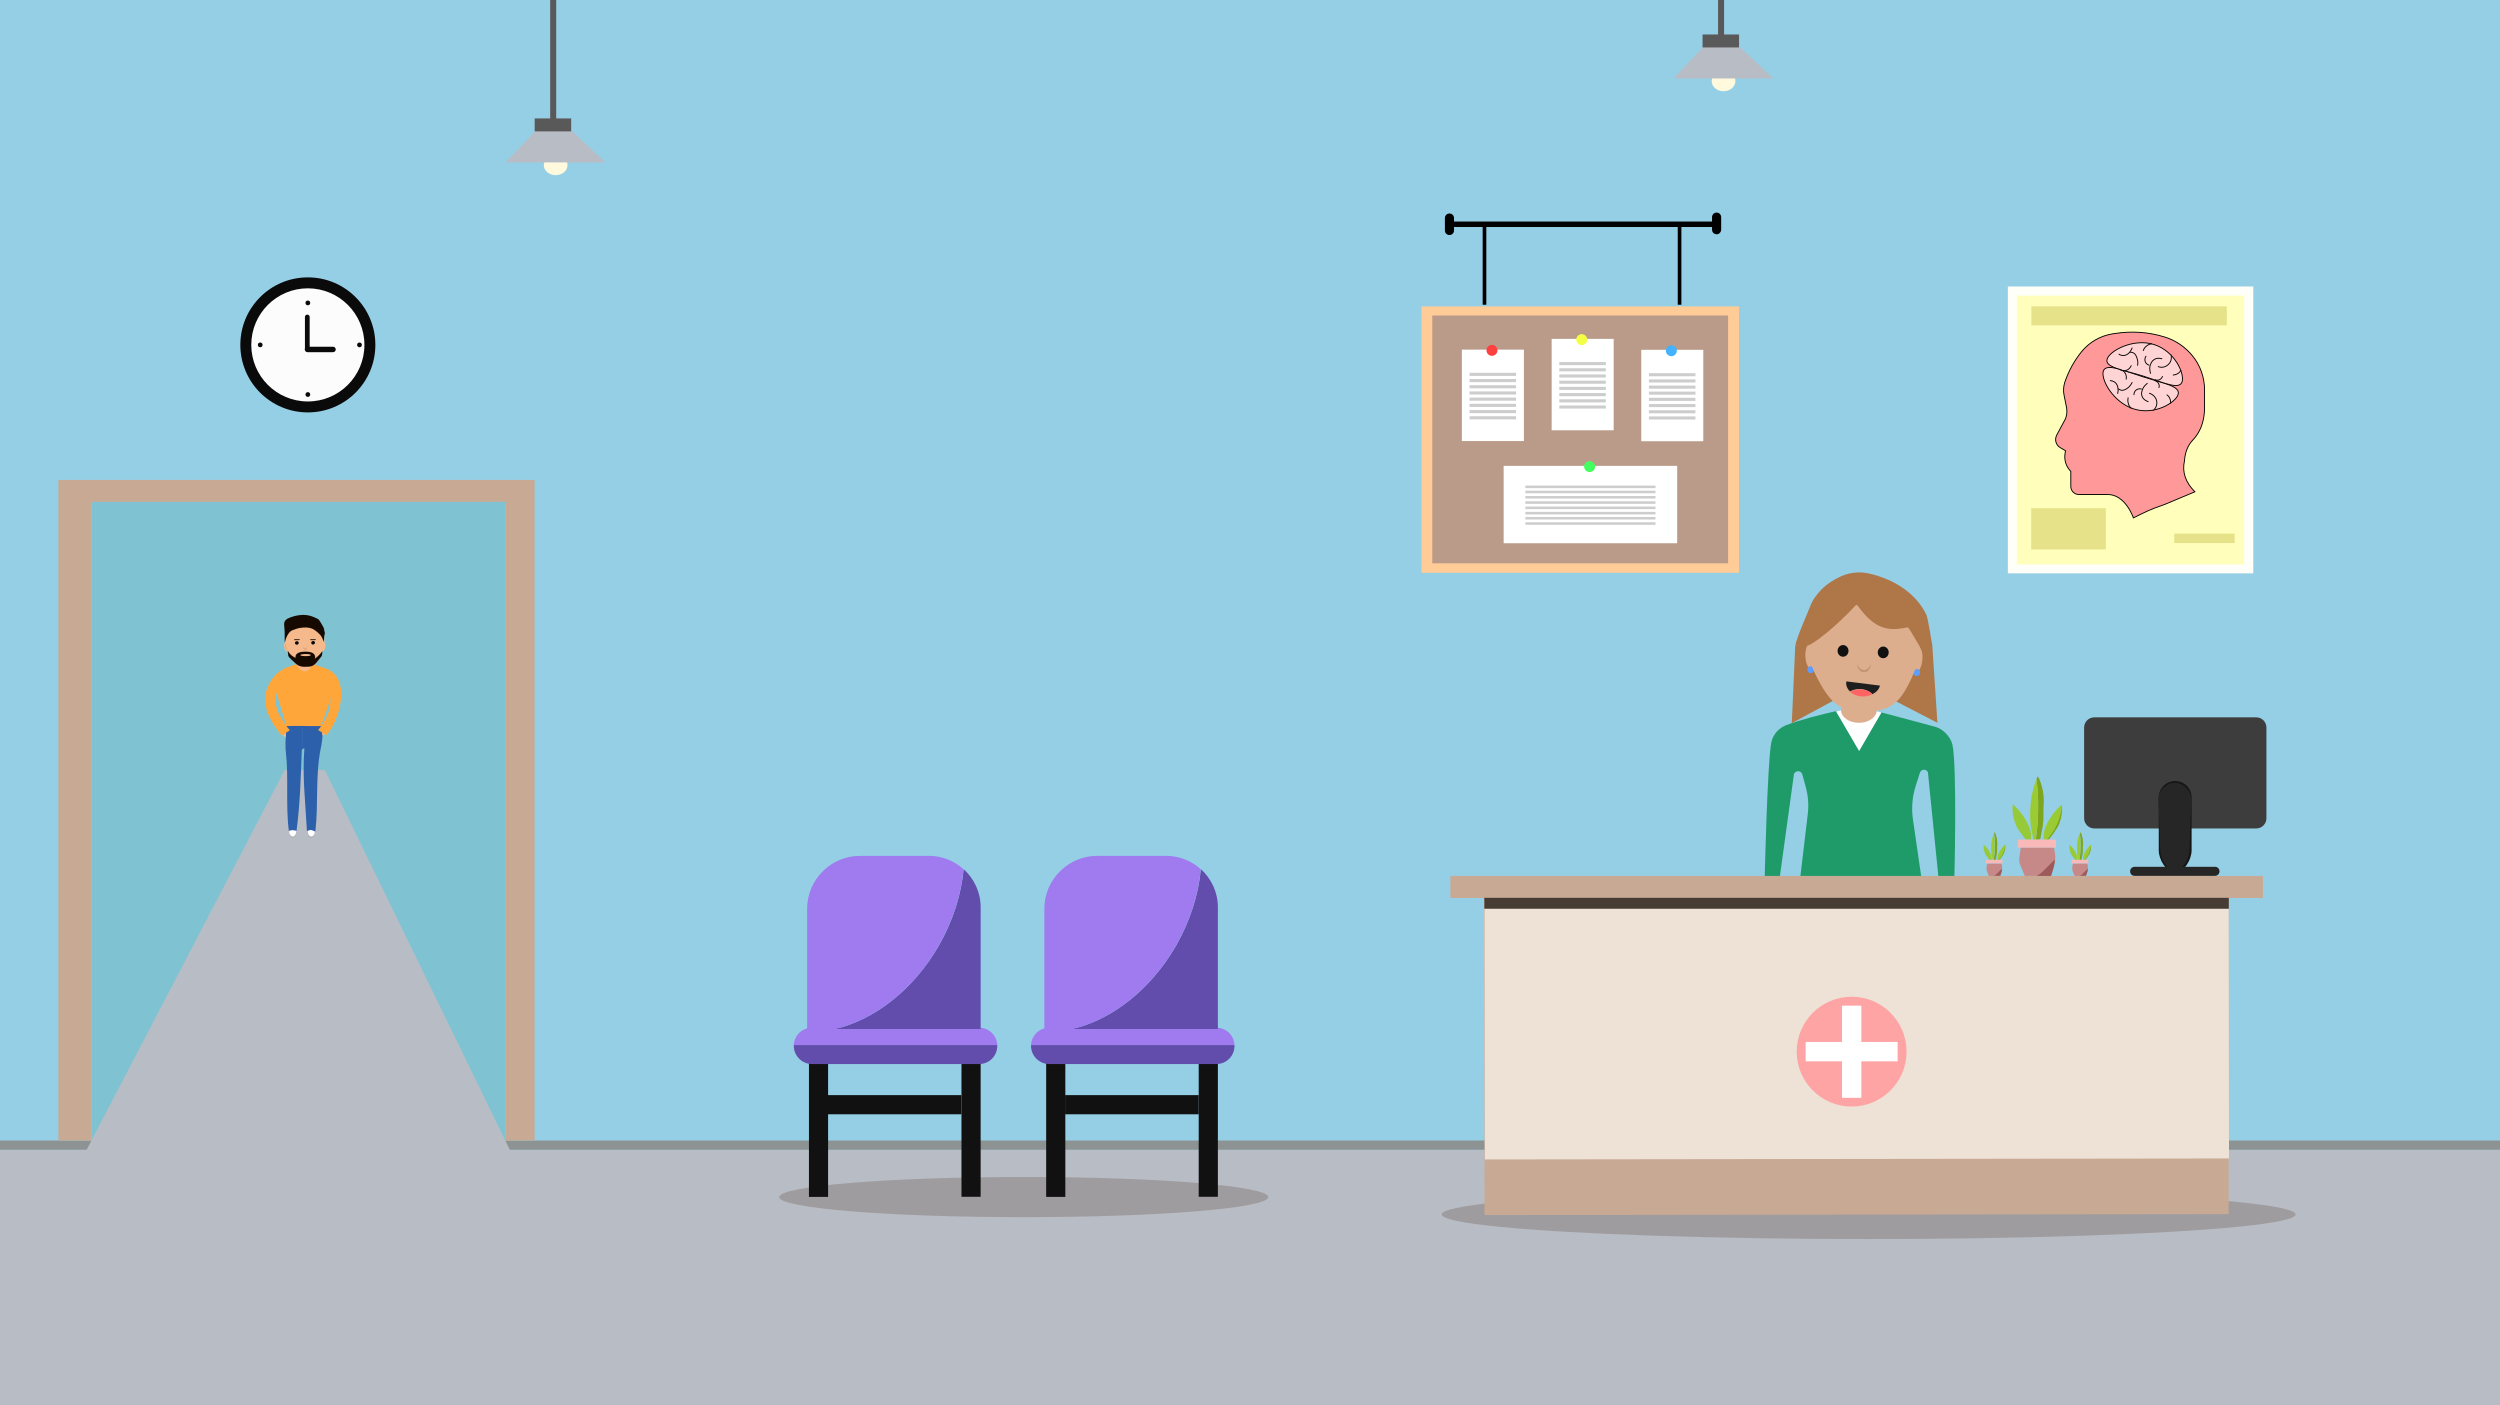<?xml version="1.0" encoding="utf-8"?>
<!-- Generator: Adobe Illustrator 24.0.2, SVG Export Plug-In . SVG Version: 6.00 Build 0)  -->
<svg version="1.1" id="Layer_1" xmlns="http://www.w3.org/2000/svg" xmlns:xlink="http://www.w3.org/1999/xlink" x="0px" y="0px"
	 viewBox="0 0 1370 770" enable-background="new 0 0 1370 770" xml:space="preserve">
<rect x="0" y="0" width="1370" height="770" fill="#808080" stroke="none"/>
<g id="floor">
	<rect x="0" y="630" fill="#B8BCC5" width="1370" height="140"/>
</g>
<g id="wall_1_">
	<rect id="wallBlue" x="0" fill="#95CFE5" width="1370" height="630"/>
	<rect x="0" y="625" fill="#8D9393" width="1370" height="5"/>
</g>
<g id="body">
	<path fill="#1F9B69" d="M1069.9,407.9c-1-4.1-5.2-8.5-9.3-9.6l-29.6-7.9l-5.3,9.1l-6.9,11.9l-6.9-11.9l-5.7-9.8
		c-8.1,1.8-19.6,4.7-27.4,7.7c-4.1,1.6-7.2,5.1-8.1,9.4C968.5,417,967,483,967,483h8l8.1-58.9c1-2.1,4-1.9,4.6,0.4l1.7,6.2
		c1.5,5.2,1.9,10.5,1.2,15.9l-4.8,40.4c0,0,0,0.1,0,0.1h68c0,0,0.1,0,0-0.1l-5.5-37.9c-0.9-6.2-0.4-12.4,1.5-18.4l2.3-7.2
		c0.7-2.1,3.5-2.3,4.4-0.3l6.3,62.9h8C1071,486,1072.6,419.3,1069.9,407.9z"/>
	<path fill="#FFFFFF" d="M1018.8,411.5l6.9-11.9l5.3-9.1l-10.4-2.8c0,0-0.1,0-0.1,0.1h-4.6c0,0,0-0.1-0.1,0c0,0-4,0.8-9.6,2.1
		l5.7,9.8L1018.8,411.5z"/>
</g>
<g id="head">
	<path fill="#3F2B2B" d="M1015.5,351.1l-6.3-0.2c-0.2,0-0.4-0.2-0.4-0.4l0-0.5c0-0.2,0.2-0.4,0.4-0.4l6.3,0.2c0.2,0,0.4,0.2,0.4,0.4
		l0,0.5C1015.9,351,1015.7,351.1,1015.5,351.1z"/>
	<path fill="#3F2B2B" d="M1036.3,352l-6.3-0.2c-0.2,0-0.4-0.2-0.4-0.4l0-0.5c0-0.2,0.2-0.4,0.4-0.4l6.3,0.2c0.2,0,0.4,0.2,0.4,0.4
		l0,0.5C1036.7,351.8,1036.5,352,1036.3,352z"/>
	<polygon fill="#AF7748" points="981.9,396.3 1004.6,384 995.4,370.1 989.6,358.5 991.9,352.8 983.8,353.9 	"/>
	<polygon fill="#AF7748" points="1061.7,396.1 1038.7,384.2 1047.6,370.1 1053.1,358.5 1051.9,353.9 1058.9,353.7 	"/>
	
		<ellipse transform="matrix(9.770803e-02 -0.995 0.995 9.770803e-02 588.417 1371.391)" fill="#DDAE8E" cx="1050.5" cy="361.2" rx="7.1" ry="3"/>
	
		<ellipse transform="matrix(2.714681e-02 -1 1 2.714681e-02 653.014 1408.829)" fill="#5C9EFF" cx="1050.3" cy="368.9" rx="1.9" ry="1.8"/>
	
		<ellipse transform="matrix(0.999 -4.355009e-02 4.355009e-02 0.999 -14.72 43.561)" fill="#DDAE8E" cx="992.4" cy="359.6" rx="3" ry="7.1"/>
	
		<ellipse transform="matrix(2.714681e-02 -1 1 2.714681e-02 598.058 1349.203)" fill="#5C9EFF" cx="992.2" cy="367.3" rx="1.9" ry="1.8"/>
	<path fill="#DDAE8E" d="M1049.8,330.8L993,331l-2.7,19.7c0.1,6.5,1.6,12.9,4.5,18.7c4,8.1,8,15,14.3,18.2c-0.1,0.5-0.2,1-0.2,1.5
		c0,3.9,4.4,7,9.8,7c5.3,0,9.6-3,9.8-6.8c9.8-0.8,14.6-8.1,19.1-17.8c3-6.4,4.5-13.5,4.4-20.7L1049.8,330.8z"/>
	
		<ellipse transform="matrix(2.714681e-02 -1 1 2.714681e-02 625.471 1356.889)" fill="#111111" cx="1009.9" cy="357.1" rx="3.2" ry="3"/>
	
		<ellipse transform="matrix(2.714681e-02 -1 1 2.714681e-02 646.098 1379.593)" fill="#111111" cx="1031.8" cy="357.9" rx="3.2" ry="3"/>
	<path fill="#C69471" d="M1021.4,367.1c-2-0.1-3.5-1.8-3.5-4l0,1.3c-0.1,2.1,1.5,3.9,3.5,4s3.6-1.6,3.7-3.8l0-1.3
		C1025,365.4,1023.3,367.1,1021.4,367.1z"/>
	<path fill="#AF7748" d="M1054,357.2c-1.6-1.5-7.8-13.6-8.6-13.4c-4.3,0.9-8.1,1.3-11.8,0.5c-5.1-1.1-10-4.6-15.7-12.5
		c-0.2-0.3-0.7-0.4-1-0.1c-9.1,10-24,22.7-27.3,22.2l-5.8,0c0.7-4.4,6.3-16.9,8-21.2c1.3-3.6,3.6-6.9,6.5-9.8
		c2.9-2.9,6.6-5.3,10.8-7.2c2.7-1.2,5.6-1.8,8.6-2c2.1-0.1,4.1,0.1,6.1,0.5c7.4,1.6,14,4.5,19.4,8.3c5.5,3.9,9.7,8.7,12.4,14.3l0,0
		c1,2,2.7,14.1,3.3,16.7c0,0.1,0,0.3-0.1,0.4L1054,357.2z"/>
	<g id="mouth">
		<path fill="#1E1E1E" d="M1030.2,375.7c-0.4,2-2,3.7-4.1,4.7c-1.6-1.7-4.2-2.8-7.1-2.8c-2,0-3.8,0.5-5.2,1.3
			c-1.6-1.5-2.4-3.5-2-5.5L1030.2,375.7z"/>
		<path fill="#FF6464" d="M1026.1,380.5c-1.9,0.9-4.2,1.4-6.5,1.1c-2.4-0.3-4.4-1.2-5.8-2.5c1.5-0.8,3.3-1.3,5.2-1.3
			C1022,377.7,1024.6,378.8,1026.1,380.5z"/>
	</g>
</g>
<g id="monitor">
	<path fill="#3D3D3D" d="M1236.4,454h-88.7c-3.1,0-5.6-2.5-5.6-5.6v-49.7c0-3.1,2.5-5.6,5.6-5.6h88.7c3.1,0,5.6,2.5,5.6,5.6v49.7
		C1242,451.5,1239.5,454,1236.4,454z"/>
	<rect x="1148" y="397" fill="#3D3D3D" width="88" height="53"/>
	<path fill="#161616" d="M1192,478L1192,478c-5,0-9-7-9-12v-29c0-5,4-9,9-9l0,0c5,0,9,4,9,9v29C1201,471,1197,478,1192,478z"/>
	<path fill="#262626" d="M1213.8,480h-44c-1.4,0-2.5-1.1-2.5-2.5l0,0c0-1.4,1.1-2.5,2.5-2.5h44c1.4,0,2.5,1.1,2.5,2.5l0,0
		C1216.3,478.9,1215.1,480,1213.8,480z"/>
	<path fill="#262626" d="M1191.8,477L1191.8,477c-4.4,0-8-6.7-8-11.5l-1-27.5c0-4.8,4.6-9,9-9l0,0c4.4,0,9,4.2,9,9l-1,27.5
		C1199.8,470.3,1196.2,477,1191.8,477z"/>
</g>
<g id="table">
	<ellipse opacity="0.25" fill="#513C2C" cx="1024" cy="665.5" rx="234" ry="13.5"/>
	<g>
		<g>
			
				<rect x="813.4" y="487.1" transform="matrix(1 -1.322242e-03 1.322242e-03 1 -0.761 1.346)" fill="#C8A994" width="407.8" height="178.5"/>
			
				<rect x="813.6" y="492.4" transform="matrix(1 -1.322242e-03 1.322242e-03 1 -0.745 1.346)" fill="#EEE2D6" width="407.8" height="142.7"/>
		</g>
		<rect x="794.8" y="480" fill="#C8A994" width="445.3" height="12.1"/>
	</g>
	<g>
		<circle fill="#FFA4A4" cx="1014.7" cy="576.3" r="30.1"/>
		<polygon fill="#FFFFFF" points="1039.9,571 1020,571 1020,551.1 1009.4,551.1 1009.4,571 989.5,571 989.5,581.6 1009.4,581.6 
			1009.4,601.6 1020,601.6 1020,581.6 1039.9,581.6 		"/>
	</g>
</g>
<rect id="tableShadow" x="813.4" y="492" fill="#473C34" width="408" height="6"/>
<g id="brainChart">
	<rect x="1100.3" y="157" fill="#FFFFFA" width="134.5" height="157.2"/>
	<rect x="1105.2" y="162" fill="#FFFFBB" width="124.6" height="147.3"/>
	<g>
		<path fill="#FF9999" stroke="#000000" stroke-width="0.5" stroke-miterlimit="10" d="M1197.1,252.5c-1.4,6.1,0.5,11.8,5.7,17
			l-16,6.7c-0.7,0.3-1.4,0.5-2.1,0.8c-6.5,2.2-9,3.5-15.6,6.8c0,0-4.4-13.2-14.5-12.8h-15.4c-2.4,0-4.4-2-4.4-4.4v-8.3l0,0
			c-2.7-2.7-3.8-6.5-3.1-10.1l0.2-1.2l-2.9-1.7c-2.4-1.4-3.2-4.4-1.9-6.9l4.3-8c1.2-2.1,1.5-4.6,1.1-6.9l-1.4-7
			c-0.5-2.3-0.3-4.7,0.4-7v0c2.1-6.2,5.2-11.9,9.3-16.9l0,0c4.2-5.1,10.1-8.5,16.6-9.6l1.3-0.2c9.2-1.5,18.7-0.9,27.6,1.9l0,0
			c5.9,1.8,11.2,5.4,15.1,10.2v0c4.4,5.3,6.7,12,6.7,18.9v9.3c0,2.3-0.2,4.6-0.7,6.9c-0.9,4.2-2.8,8.1-5.8,11.2
			C1198.7,244.3,1197.4,248.2,1197.1,252.5z"/>
		<g>
			<g>
				<path fill="#FFD4D4" stroke="#000000" stroke-width="0.5" stroke-miterlimit="10" d="M1169.3,224.1
					c-11.3-3.6-18.1-16.1-16.7-20.7c1.5-4.6,10.8-0.4,22.1,3.2c11.3,3.6,20.3,5,18.9,9.6C1192.1,220.8,1180.5,227.7,1169.3,224.1z"
					/>
				
					<path fill="#FFD4D4" stroke="#000000" stroke-width="0.5" stroke-linecap="round" stroke-linejoin="round" stroke-miterlimit="10" d="
					M1189.5,220.9c0-0.5,0-1.1-0.2-1.9c-0.4-1.4-1.3-2.3-1.8-2.6"/>
				
					<path fill="#FFD4D4" stroke="#000000" stroke-width="0.5" stroke-linecap="round" stroke-linejoin="round" stroke-miterlimit="10" d="
					M1179.9,224.9c0.4-0.3,1.4-1.1,1.8-2.5c0.7-2.1-0.2-3.9-0.5-4.3c-1.1-1.9-3-2.5-3.3-2.6"/>
				
					<path fill="#FFD4D4" stroke="#000000" stroke-width="0.5" stroke-linecap="round" stroke-linejoin="round" stroke-miterlimit="10" d="
					M1167.8,223.7c-0.4-0.4-1.1-1.2-1.5-2.6c-0.4-1.4-0.2-2.6-0.1-3.1"/>
				
					<path fill="#FFD4D4" stroke="#000000" stroke-width="0.5" stroke-linecap="round" stroke-linejoin="round" stroke-miterlimit="10" d="
					M1177.2,220.1c-0.3-0.1-2.5-0.8-3.3-2.8c-0.5-1.2-0.3-2.3-0.1-2.9c0.5-2.4,2.3-3.8,2.9-4.3"/>
				
					<path fill="#FFD4D4" stroke="#000000" stroke-width="0.5" stroke-linecap="round" stroke-linejoin="round" stroke-miterlimit="10" d="
					M1173.5,213.2c-0.2-0.1-1.5-0.4-2.7,0.4c-1.4,0.9-1.4,2.5-1.4,2.7"/>
				
					<path fill="#FFD4D4" stroke="#000000" stroke-width="0.5" stroke-linecap="round" stroke-linejoin="round" stroke-miterlimit="10" d="
					M1168.4,209.6c-0.6,1.3-1.4,2.1-1.8,2.5c-0.6,0.5-2.4,2.2-4.4,1.7c-0.6-0.2-1.1-0.5-1.3-0.7"/>
				
					<path fill="#FFD4D4" stroke="#000000" stroke-width="0.5" stroke-linecap="round" stroke-linejoin="round" stroke-miterlimit="10" d="
					M1160.5,215.6c0.1-0.5,0.3-1.3,0.2-2.3c-0.1-0.9-0.2-2.1-1.1-3.2c-1.1-1.3-2.7-1.5-3.2-1.5"/>
				
					<path fill="#FFD4D4" stroke="#000000" stroke-width="0.5" stroke-linecap="round" stroke-linejoin="round" stroke-miterlimit="10" d="
					M1165.1,207.8c0.1-0.2,0.5-2-0.7-3.6c-0.9-1.3-2.3-1.5-2.6-1.6"/>
				
					<path fill="#FFD4D4" stroke="#000000" stroke-width="0.5" stroke-linecap="round" stroke-linejoin="round" stroke-miterlimit="10" d="
					M1183.1,212.4c0.1-0.2,0.4-1.3-0.3-2.4c-0.6-1.1-1.7-1.3-1.9-1.4"/>
			</g>
			<g>
				<path fill="#FFD4D4" stroke="#000000" stroke-width="0.5" stroke-miterlimit="10" d="M1180.4,188.8c-11.3-3.6-24.3,3.4-25.7,8
					c-1.5,4.6,8.8,5.8,20.1,9.4c11.3,3.6,19.5,7.6,21,3C1197.2,204.6,1191.7,192.4,1180.4,188.8z"/>
				
					<path fill="#FFD4D4" stroke="#000000" stroke-width="0.5" stroke-linecap="round" stroke-linejoin="round" stroke-miterlimit="10" d="
					M1195.1,203c-0.2,0.4-0.6,0.9-1.2,1.4c-1.2,0.9-2.4,1.1-3,1.1"/>
				
					<path fill="#FFD4D4" stroke="#000000" stroke-width="0.5" stroke-linecap="round" stroke-linejoin="round" stroke-miterlimit="10" d="
					M1189.6,194.3c0.2,0.5,0.5,1.7,0.1,3.1c-0.6,2.1-2.4,3.1-2.8,3.3c-2,1-3.9,0.4-4.2,0.2"/>
				
					<path fill="#FFD4D4" stroke="#000000" stroke-width="0.5" stroke-linecap="round" stroke-linejoin="round" stroke-miterlimit="10" d="
					M1179,188.4c-0.5,0.1-1.6,0.3-2.7,1.2c-1.2,0.9-1.6,2-1.8,2.5"/>
				
					<path fill="#FFD4D4" stroke="#000000" stroke-width="0.5" stroke-linecap="round" stroke-linejoin="round" stroke-miterlimit="10" d="
					M1184.7,196.6c-0.3-0.1-2.5-0.8-4.3,0.5c-1.1,0.7-1.5,1.7-1.8,2.3c-1,2.2-0.3,4.4-0.1,5.2"/>
				
					<path fill="#FFD4D4" stroke="#000000" stroke-width="0.5" stroke-linecap="round" stroke-linejoin="round" stroke-miterlimit="10" d="
					M1177.6,200.1c-0.2-0.1-1.5-0.5-2-1.9c-0.6-1.6,0.3-2.9,0.4-3"/>
				
					<path fill="#FFD4D4" stroke="#000000" stroke-width="0.5" stroke-linecap="round" stroke-linejoin="round" stroke-miterlimit="10" d="
					M1171.4,200.2c0.3-1.4,0.1-2.5-0.1-3.1c-0.2-0.8-0.7-3.2-2.6-3.9c-0.6-0.2-1.1-0.2-1.5-0.2"/>
				
					<path fill="#FFD4D4" stroke="#000000" stroke-width="0.5" stroke-linecap="round" stroke-linejoin="round" stroke-miterlimit="10" d="
					M1168.4,190.7c-0.2,0.5-0.5,1.2-1.1,2c-0.5,0.7-1.3,1.6-2.7,2c-1.7,0.4-3.1-0.3-3.4-0.6"/>
				
					<path fill="#FFD4D4" stroke="#000000" stroke-width="0.5" stroke-linecap="round" stroke-linejoin="round" stroke-miterlimit="10" d="
					M1167.9,200.4c-0.1,0.2-0.8,1.9-2.6,2.5c-1.5,0.5-2.8,0-3.1-0.2"/>
				
					<path fill="#FFD4D4" stroke="#000000" stroke-width="0.5" stroke-linecap="round" stroke-linejoin="round" stroke-miterlimit="10" d="
					M1185,206.3c-0.1,0.2-0.4,1.3-1.6,1.8c-1.1,0.5-2.2,0.1-2.3,0"/>
			</g>
		</g>
	</g>
	<rect x="1113.2" y="167.9" fill="#E5E289" width="107.1" height="10.4"/>
	<rect x="1191.5" y="292.4" fill="#E5E289" width="33.1" height="5.2"/>
	<rect x="1113.1" y="278.5" fill="#E5E289" width="40.9" height="22.6"/>
</g>
<g id="chairs">
	<ellipse opacity="0.25" fill="#513C2C" cx="561" cy="656" rx="134" ry="11"/>
	
		<rect x="526.9" y="579.7" transform="matrix(-1 -1.224647e-16 1.224647e-16 -1 1064.292 1235.537)" fill="#111111" width="10.5" height="76.2"/>
	<rect x="443.3" y="579.7" fill="#111111" width="10.5" height="76.2"/>
	<path fill="#9F7BEF" d="M546.5,572.7H435c0.1-2.6,1.2-4.9,2.9-6.6c1.8-1.8,4.3-2.9,7.1-2.9h91.5
		C541.9,563.1,546.3,567.4,546.5,572.7z"/>
	<path fill="#624DAD" d="M546.5,573.1c0,2.8-1.1,5.3-2.9,7.1c-1.8,1.8-4.3,2.9-7.1,2.9H445c-5.5,0-10-4.5-10-10c0-0.1,0-0.3,0-0.4
		h111.5C546.5,572.8,546.5,573,546.5,573.1z"/>
	
		<rect x="485.1" y="568.8" transform="matrix(-1.836970e-16 1 -1 -1.836970e-16 1095.678 115.028)" fill="#111111" width="10.5" height="73.2"/>
	<path fill="#624DAD" d="M537.4,497.2c0-8.3-3.6-15.7-9.3-20.9c-1.3,13.8-5.8,28.3-13.7,42.1c-14.1,24.3-35.5,40.6-56.9,45.5h79.9
		V497.2z"/>
	<path fill="#9F7BEF" d="M514.3,518.4c7.9-13.8,12.5-28.3,13.7-42.1c-5-4.5-11.7-7.3-18.9-7.3h-37.8c-15.9,0-29,13-29,29v66h15
		C478.8,559,500.3,542.8,514.3,518.4z"/>
	
		<rect x="656.9" y="579.7" transform="matrix(-1 -1.224647e-16 1.224647e-16 -1 1324.292 1235.537)" fill="#111111" width="10.5" height="76.2"/>
	<rect x="573.3" y="579.7" fill="#111111" width="10.5" height="76.2"/>
	<path fill="#9F7BEF" d="M676.5,572.7H565c0.1-2.6,1.2-4.9,2.9-6.6c1.8-1.8,4.3-2.9,7.1-2.9h91.5
		C671.9,563.1,676.3,567.4,676.5,572.7z"/>
	<path fill="#624DAD" d="M676.5,573.1c0,2.8-1.1,5.3-2.9,7.1c-1.8,1.8-4.3,2.9-7.1,2.9H575c-5.5,0-10-4.5-10-10c0-0.1,0-0.3,0-0.4
		h111.5C676.5,572.8,676.5,573,676.5,573.1z"/>
	
		<rect x="615.1" y="568.8" transform="matrix(-1.836970e-16 1 -1 -1.836970e-16 1225.678 -14.972)" fill="#111111" width="10.5" height="73.2"/>
	<path fill="#624DAD" d="M667.4,497.2c0-8.3-3.6-15.7-9.3-20.9c-1.3,13.8-5.8,28.3-13.7,42.1c-14.1,24.3-35.5,40.6-56.9,45.5h79.9
		V497.2z"/>
	<path fill="#9F7BEF" d="M644.3,518.4c7.9-13.8,12.5-28.3,13.7-42.1c-5-4.5-11.7-7.3-18.9-7.3h-37.8c-15.9,0-29,13-29,29v66h15
		C608.8,559,630.3,542.8,644.3,518.4z"/>
</g>
<g id="bulletinBoard">
	<g>
		<rect x="779" y="167.9" fill="#FFCB97" width="174" height="146"/>
		<rect x="784.9" y="172.9" fill="#BA9A88" width="162.1" height="135.8"/>
	</g>
	<g>
		<rect x="801.1" y="191.6" fill="#FFFFFF" width="34" height="50.1"/>
		<rect x="805.3" y="204.3" opacity="0.2" fill="#050505" width="25.5" height="1.7"/>
		<rect x="805.3" y="207.7" opacity="0.2" fill="#050505" width="25.5" height="1.7"/>
		<rect x="805.3" y="211.1" opacity="0.2" fill="#050505" width="25.5" height="1.7"/>
		<rect x="805.3" y="214.5" opacity="0.2" fill="#050505" width="25.5" height="1.7"/>
		<rect x="805.3" y="217.9" opacity="0.2" fill="#050505" width="25.5" height="1.7"/>
		<rect x="805.3" y="221.3" opacity="0.2" fill="#050505" width="25.5" height="1.7"/>
		<rect x="805.3" y="224.7" opacity="0.2" fill="#050505" width="25.5" height="1.7"/>
		<rect x="805.3" y="228.1" opacity="0.2" fill="#050505" width="25.5" height="1.7"/>
		<circle fill="#FF4040" cx="817.6" cy="192" r="3"/>
	</g>
	<rect x="824" y="255.3" fill="#FFFFFF" width="95.1" height="42.4"/>
	<circle fill="#43FF5E" cx="871.1" cy="255.7" r="3"/>
	<g>
		<rect x="850.3" y="185.7" fill="#FFFFFF" width="34" height="50.1"/>
		<rect x="854.5" y="198.4" opacity="0.2" fill="#050505" width="25.5" height="1.7"/>
		<rect x="854.5" y="201.8" opacity="0.2" fill="#050505" width="25.5" height="1.7"/>
		<rect x="854.5" y="205.2" opacity="0.2" fill="#050505" width="25.5" height="1.7"/>
		<rect x="854.5" y="208.6" opacity="0.2" fill="#050505" width="25.5" height="1.7"/>
		<rect x="854.5" y="212" opacity="0.2" fill="#050505" width="25.5" height="1.7"/>
		<rect x="854.5" y="215.4" opacity="0.2" fill="#050505" width="25.5" height="1.7"/>
		<rect x="854.5" y="218.8" opacity="0.2" fill="#050505" width="25.5" height="1.7"/>
		<rect x="854.5" y="222.2" opacity="0.2" fill="#050505" width="25.5" height="1.7"/>
		<circle fill="#F2FF45" cx="866.8" cy="186.1" r="3"/>
	</g>
	<g>
		<rect x="899.4" y="191.7" fill="#FFFFFF" width="34" height="50.1"/>
		<rect x="903.6" y="204.5" opacity="0.2" fill="#050505" width="25.5" height="1.7"/>
		<rect x="903.6" y="207.9" opacity="0.2" fill="#050505" width="25.5" height="1.7"/>
		<rect x="903.6" y="211.3" opacity="0.2" fill="#050505" width="25.5" height="1.7"/>
		<rect x="903.6" y="214.6" opacity="0.2" fill="#050505" width="25.5" height="1.7"/>
		<rect x="903.6" y="218" opacity="0.2" fill="#050505" width="25.5" height="1.7"/>
		<rect x="903.6" y="221.4" opacity="0.2" fill="#050505" width="25.5" height="1.7"/>
		<rect x="903.6" y="224.8" opacity="0.2" fill="#050505" width="25.5" height="1.7"/>
		<rect x="903.6" y="228.2" opacity="0.2" fill="#050505" width="25.5" height="1.7"/>
		<circle fill="#43B3FF" cx="915.9" cy="192.2" r="3"/>
	</g>
	<g>
		<line fill="none" stroke="#000000" stroke-width="2" stroke-miterlimit="10" x1="813.5" y1="123.7" x2="813.5" y2="167"/>
		<line fill="none" stroke="#000000" stroke-width="2" stroke-miterlimit="10" x1="920.4" y1="123.7" x2="920.4" y2="167"/>
	</g>
	<line fill="none" stroke="#000000" stroke-width="3" stroke-miterlimit="10" x1="940.2" y1="122.9" x2="793.7" y2="122.9"/>
	<path d="M940.7,128.4L940.7,128.4c-1.4,0-2.5-1.1-2.5-2.5V119c0-1.4,1.1-2.5,2.5-2.5l0,0c1.4,0,2.5,1.1,2.5,2.5v6.8
		C943.2,127.2,942.1,128.4,940.7,128.4z"/>
	<path d="M794.3,128.8L794.3,128.8c-1.4,0-2.5-1.1-2.5-2.5v-6.8c0-1.4,1.1-2.5,2.5-2.5l0,0c1.4,0,2.5,1.1,2.5,2.5v6.8
		C796.8,127.7,795.7,128.8,794.3,128.8z"/>
	<rect x="835.9" y="266.1" opacity="0.2" fill="#050505" width="71.3" height="1.4"/>
	<rect x="835.9" y="268.9" opacity="0.2" fill="#050505" width="71.3" height="1.4"/>
	<rect x="835.9" y="271.8" opacity="0.2" fill="#050505" width="71.3" height="1.4"/>
	<rect x="835.9" y="274.7" opacity="0.2" fill="#050505" width="71.3" height="1.4"/>
	<rect x="835.9" y="277.6" opacity="0.2" fill="#050505" width="71.3" height="1.4"/>
	<rect x="835.9" y="280.5" opacity="0.2" fill="#050505" width="71.3" height="1.4"/>
	<rect x="835.9" y="283.3" opacity="0.2" fill="#050505" width="71.3" height="1.4"/>
	<rect x="835.9" y="286.2" opacity="0.2" fill="#050505" width="71.3" height="1.4"/>
</g>
<g id="lights">
	<g id="lightOne">
		<ellipse fill="#FFF9DE" cx="304.5" cy="90.5" rx="6.5" ry="5.5"/>
		<g>
			<polygon fill="#B8BCC5" points="331.8,89 277,89 290,75.4 293.1,72 299.5,64.9 301.5,64.9 301.5,62.7 302.5,61.6 304.8,63.8 
				304.8,64.9 306.1,64.9 313,71.4 			"/>
		</g>
		<polygon fill="#595959" points="313,64.9 313,72 293,72 293,64.9 301.5,64.9 301.5,0 304.8,0 304.8,64.9 		"/>
	</g>
	<g id="lightTwo">
		<ellipse fill="#FFF9DE" cx="944.5" cy="44.5" rx="6.5" ry="5.5"/>
		<g>
			<polygon fill="#B8BCC5" points="971.8,43 917,43 930,29.4 933.1,26 939.5,18.9 941.5,18.9 941.5,16.7 942.5,15.6 944.8,17.8 
				944.8,18.9 946.1,18.9 953,25.4 			"/>
		</g>
		<polygon fill="#595959" points="953,18.9 953,26 933,26 933,18.9 941.5,18.9 941.5,0 944.8,0 944.8,18.9 		"/>
	</g>
</g>
<g id="clock">
	<g>
		<circle fill="#0A0A0A" cx="168.7" cy="189" r="37"/>
		<circle fill="#FCFCFC" cx="168.7" cy="189" r="31"/>
	</g>
	<circle fill="#0A0A0A" cx="168.7" cy="166" r="1.3"/>
	<circle fill="#0A0A0A" cx="197" cy="189" r="1.3"/>
	<circle fill="#0A0A0A" cx="168.7" cy="216.2" r="1.3"/>
	<circle fill="#0A0A0A" cx="142.6" cy="189" r="1.3"/>
	<path fill="#0A0A0A" d="M182.5,190h-12.8v-16.3c0-0.7-0.6-1.3-1.3-1.3h0c-0.7,0-1.3,0.6-1.3,1.3v17.2c-0.1,0.2-0.1,0.4-0.1,0.6
		c0,0.8,0.7,1.5,1.5,1.5h14c0.8,0,1.5-0.7,1.5-1.5S183.3,190,182.5,190z"/>
</g>
<g id="hall">
	<rect id="hallway" x="50" y="275" fill="#7FC3D3" width="227" height="367"/>
	<g>
		<polygon fill="#B8BCC5" points="178,422 291,654 163,654 35,654 156,422 		"/>
	</g>
	<polygon fill="#C8A994" points="278,263 277,263 50,263 32,263 32,625 50,625 50,275 277,275 277,625 293,625 293,263 	"/>
</g>
<g id="visitor">
	<path id="rightHand" fill="#F5B98C" d="M174.9,400.4c-0.7,0.8-1.5,1.8-0.4,2.6c1.3,0.9,2.5,0.1,3.6-0.7
		C177,401.7,176,401,174.9,400.4z"/>
	<path id="leftHand" fill="#F5B98C" d="M158.9,404c-1.5,1.2-2.9-0.2-4-1.2c1.1-0.8,2.2-1.5,3.4-2.2
		C159.2,401.6,160.3,402.9,158.9,404z"/>
	<g id="leftFeet">
		<g>
			<path fill="#ADADAD" d="M162.2,455.9c-0.1,1.4-0.9,2.5-1.9,2.5c-1.2-0.1-1.8-1.2-1.9-2.4c0,0,0,0.1,0,0.1c0,1.5,0.6,2.9,1.9,3
				c1,0,1.9-1.3,1.9-3C162.2,456,162.2,456,162.2,455.9C162.2,455.9,162.2,455.9,162.2,455.9z"/>
			<path fill="#FFFFFF" d="M158.7,454.7C158.7,454.7,158.7,454.7,158.7,454.7c0.3-0.9,0.8-1.6,1.7-1.7c-0.9,0-1.4,0.7-1.7,1.5
				c0,0,0,0,0,0C158.7,454.6,158.6,454.7,158.7,454.7c-0.2,0.4-0.2,0.8-0.2,1.1c0,0,0,0,0,0c0-0.3,0-0.7,0.1-1
				C158.7,454.8,158.7,454.8,158.7,454.7z"/>
			<path fill="#FFFFFF" d="M162.1,454.8c0,0.1,0.1,0.3,0.1,0.4c0,0.2,0.1,0.4,0.1,0.7c0,0,0,0,0-0.1c0,0,0-0.1,0-0.1
				c0-0.2,0-0.5-0.1-0.7c0-0.2-0.1-0.3-0.1-0.4c-0.3-0.9-0.9-1.5-1.7-1.5C161.1,453.1,161.8,453.8,162.1,454.8z"/>
			<path fill="#FFFFFF" d="M160.4,458.4c1,0,1.8-1.1,1.9-2.5c0-0.2,0-0.5-0.1-0.7c0-0.1-0.1-0.3-0.1-0.4c-0.3-1-0.9-1.7-1.7-1.7
				c-0.9,0-1.4,0.7-1.7,1.7c0,0,0,0,0,0c0,0.1,0,0.1-0.1,0.2c-0.1,0.3-0.1,0.7-0.1,1C158.6,457.1,159.2,458.3,160.4,458.4z"/>
		</g>
		<path fill="none" stroke="#999999" stroke-width="0.25" stroke-miterlimit="10" d="M161.6,457.8"/>
	</g>
	<path id="leftLeg" fill="#2D60AA" d="M166.7,410.3c-0.4,0.1-0.9,0.3-1.3,0.4c-0.6,15.5-0.9,29.2-2.9,44.6c0,0-0.1,0-0.1,0
		c-0.1,0-0.2,0-0.3-0.1c0,0,0,0,0,0c-1.3-0.3-2.2-0.4-3.4,0c0,0,0,0,0,0c-0.1,0.1-0.3,0.1-0.4,0.2c-1.8-13.3-0.1-30.2-1.6-42.6
		c-0.1-0.7-0.1-1.5-0.2-2.2c-0.1-2.5-0.1-5.2,0.2-7.4c0,0,0,0,0,0v-3.4l0.1-2.1l9.2-0.2v12.9l0.3,0L166.7,410.3z"/>
	<g id="rightFeet">
		<path fill="none" stroke="#999999" stroke-width="0.25" stroke-miterlimit="10" d="M171.9,458"/>
		<g>
			<path fill="#ADADAD" d="M172.4,455.9c-0.1,1.4-0.9,2.5-1.9,2.5c-1.2-0.1-1.8-1.2-1.9-2.4c0,0,0,0.1,0,0.1c0,1.5,0.6,2.9,1.9,3
				c1,0,1.9-1.3,1.9-3C172.5,456,172.5,456,172.4,455.9C172.5,455.9,172.4,455.9,172.4,455.9z"/>
			<path fill="#FFFFFF" d="M168.9,454.7C168.9,454.7,168.9,454.7,168.9,454.7c0.3-0.9,0.8-1.6,1.7-1.7c-0.9,0-1.4,0.7-1.7,1.5
				c0,0,0,0,0,0C168.9,454.6,168.9,454.7,168.9,454.7c-0.2,0.4-0.2,0.8-0.2,1.1c0,0,0,0,0,0c0-0.3,0-0.7,0.1-1
				C168.9,454.8,168.9,454.8,168.9,454.7z"/>
			<path fill="#FFFFFF" d="M172.3,454.8c0,0.1,0.1,0.3,0.1,0.4c0,0.2,0.1,0.4,0.1,0.7c0,0,0,0,0-0.1c0,0,0-0.1,0-0.1
				c0-0.2,0-0.5-0.1-0.7c0-0.2-0.1-0.3-0.1-0.4c-0.3-0.9-0.9-1.5-1.7-1.5C171.3,453.1,172,453.8,172.3,454.8z"/>
			<path fill="#FFFFFF" d="M170.6,458.4c1,0,1.8-1.1,1.9-2.5c0-0.2,0-0.5-0.1-0.7c0-0.1-0.1-0.3-0.1-0.4c-0.3-1-0.9-1.7-1.7-1.7
				c-0.9,0-1.4,0.7-1.7,1.7c0,0,0,0,0,0c0,0.1,0,0.1-0.1,0.2c-0.1,0.3-0.1,0.7-0.1,1C168.8,457.1,169.4,458.3,170.6,458.4z"/>
		</g>
	</g>
	<path id="rightLeg" fill="#2D60AA" d="M176.7,403.1c0,1.6-0.3,3.8-0.6,5.4c-0.1,0.5-0.2,1-0.3,1.5c-3.1,15-1.2,30.6-3,45.7
		c-0.2-0.1-0.3-0.1-0.5-0.2c0,0,0,0,0,0c-2.1-0.8-1.7-0.9-3.5-0.3c0,0,0,0,0,0c-0.2,0.1-0.4,0.1-0.6,0.2
		c-0.8-15.1-2.6-30.2-1.4-45.2c0,0,0,0,0,0c0,0-0.1,0-0.1,0l-0.5,0l-0.3,0v-12.9l10-0.3v0.5L176.7,403.1z"/>
	<path id="rightArm" fill="#FFA63B" d="M180.9,367.6c-1.3,1.4-2.4,2.6-3.2,4.3c5.4,10.6,4.2,19-3.4,28.2c1.5,0.9,3.1,1.8,4.6,2.7
		C185.8,395.3,192,374,180.9,367.6z"/>
	<path id="leftArm" fill="#FFA63B" d="M158.8,400.2c-1.5,1-3,2-4.4,2.9c-8.6-10.5-13.7-21.7-3.4-33.3c1.2-1.3,4.2-3.4,6.4-3.4
		c0,0,0.1-0.1,0.1,0c0.1,1.9-0.7,3.9-1.1,5.8c-2.2,2.7-4.4,5.5-5.1,8.9c-1.1,5.7,1.3,10.1,4.2,14.8
		C156.5,397.3,157.7,398.9,158.8,400.2z"/>
	<path id="torso" fill="#FFA63B" d="M175.8,397.9c-6.4,0.1-12.8-0.3-19.1,0c-1.9-9.7-6.9-18.1-5.2-28.2c1.1-1.1,2.5-2.2,4-3.2
		c3-1.4,7-2.5,7-2.5l7.9,0.2l2,0.2c1.6,0.3,9.5,2.7,9.7,4.1C183.3,378.6,179.6,388.4,175.8,397.9z"/>
	
	<g id="visitorMyth3Head">
		<g>
			<path fill="#F5B98C" d="M155.7,354.6c0.2,1.4,0.9,2.5,1.6,2.4c1.6-0.4,0.8-5.4-0.8-5.2C155.8,351.9,155.5,353.1,155.7,354.6z"/>
			<path fill="#E2A379" d="M156.3,354.4c0.2,1.1,0.6,1.9,1.1,1.8c1-0.2,0.4-3.9-0.6-3.8C156.4,352.4,156.1,353.4,156.3,354.4z"/>
		</g>
		<path fill="#E2A379" d="M177.8,354.4c-0.2,1.1-0.7,1.9-1.1,1.8c-1-0.2-0.4-4,0.6-3.9C177.8,352.5,178,353.4,177.8,354.4z"/>
		<path fill="#F5B98C" d="M178.3,354.5c-0.2,1.4-1,2.5-1.6,2.4c-1.6-0.4-0.8-5.3,0.8-5.2C178.2,351.8,178.6,353.1,178.3,354.5z"/>
		<path id="face" fill="#F5B98C" d="M170.5,341.5h-7.4c-3.8,0-6.8,3.4-6.8,7.6v2.1c0,1.9,0.5,3.7,1.3,5.4c1.5,3,3.8,7.1,5.4,7.9
			c1.3,4.2,6,4.5,7.7,0.5c3.6-0.2,6.3-9,6.8-10.2c0.3-1.2,0.2-4.2,0.2-5.4C177.6,345.1,174.4,341.5,170.5,341.5z"/>
		<path fill="#160900" d="M176.7,356.8c-0.2,3.5-0.5,2.6-2.4,5.2c-2.4,3.3-3.8,3.4-7.2,3.4c-3,0-4.2-0.8-6.6-3.2
			c-2.7-2.8-2.5-1.6-2.8-5.7c1.3,2.9,4.3,4.1,6,4.9C170,364.4,173.9,360.4,176.7,356.8L176.7,356.8z"/>
		<path fill="#00060D" d="M163.7,352.3c0,0.5-0.5,1-1,1c-1.4,0-1.4-1.9,0-1.9C163.2,351.3,163.7,351.8,163.7,352.3z"/>
		<path fill="#00060D" d="M172.6,352.2c0,0.5-0.5,1-1,1c-1.4,0-1.4-1.9,0-1.9C172.1,351.2,172.6,351.6,172.6,352.2z"/>
		<path fill="#E2A379" d="M167.2,355.4c-0.6,0-1.1-0.7-1.1-1.5v0.9c0,0.8,0.5,1.5,1.1,1.5s1.1-0.7,1.1-1.5v-0.9
			C168.3,354.7,167.8,355.4,167.2,355.4z"/>
		<path fill="#160900" d="M178,346.9l-0.5-2.4c-0.1-0.4-0.2-0.8-0.5-1.2c-0.5-0.8-1.7-3.1-2.4-3.8c-0.2-0.2-0.3-0.3-0.6-0.4l-1.9-0.9
			c-2.5-1.1-5.3-1.5-8-1.1c-2.3,0.3-4.4,0.9-6.5,1.9c-1.3,0.6-2,1.9-1.9,3.2c0,0.5,0.4,4.4,0.3,4.9c0,0.3,0,1.1,0,2.1
			c0,1.2,0,2.4,0.1,3c0,0,0,0,0,0c0,0,0,0,0,0c0.1-0.8,0.6-2.3,0.9-3c0.2-0.5,0.4-0.9,0.6-1.2c0.5-0.8,1-1.6,1.7-2.1
			c0.4-0.3,0.7-0.4,0.9-0.5c0.4-0.2,1.7-0.6,2.2-0.8c0.7-0.2,1.4-0.4,2.1-0.5c2.4-0.4,5.4-0.4,7.5,0.9c1.4,0.9,2.7,2,3.8,3.3
			c0.6,0.8,1.4,2.6,1.7,3.5l0,0c0-0.1,0,0,0-0.1l0.1-1.8c0-0.7,0.1-1.4,0.2-2.1C178.1,347.5,178,347.2,178,346.9z"/>
		<path fill="#160900" d="M161.5,350.3c-0.2,0-0.4,0.2-0.4,0.5h2.8c0.2,0,0.4-0.2,0.4-0.5H161.5z"/>
		<path fill="#160900" d="M170.3,350.3c-0.2,0-0.4,0.2-0.4,0.5h2.8c0.2,0,0.4-0.2,0.4-0.5H170.3z"/>
		<path fill="#160900" d="M172.7,359.9c0.2,2.5-3.2,3.1-5.3,3.2c-2.1,0-5.6-0.5-5.5-3.1c0.1-2.5,3.3-2.9,5.4-2.9
			C169.4,357.1,172.5,357.4,172.7,359.9z"/>
		<path id="lowerLip" fill="#F5B98C" d="M170.3,359L170.3,359c0,0.1-0.1,0.1-0.1,0.2c-0.9,0.5-4.5,0.5-5.4,0c-0.1,0-0.2-0.1-0.2-0.2
			c0-0.1,0-0.1,0.1-0.2c0.6,0.1,1.5,0.1,2.3,0.1c1.1,0,2.5,0,3.3-0.1C170.2,358.9,170.3,359,170.3,359z"/>
		<path id="upperLip" fill="#F5B98C" d="M170.2,358.8c-0.8,0.2-2.1,0.1-3.3,0.1c-0.8,0-1.6,0-2.3-0.1c0,0,0,0,0,0l0,0c0,0,0,0,0,0
			c0,0,0,0,0,0c0.3-0.2,1.2-0.4,2.2-0.4c0,0,0,0,0.1,0c0.3,0,0.6,0,0.9,0c0,0,0,0,0.1,0C168.9,358.4,169.8,358.5,170.2,358.8
			C170.1,358.7,170.1,358.7,170.2,358.8C170.2,358.7,170.2,358.8,170.2,358.8z"/>
	</g>
	
</g>
<g id="plants">
	<g id="plantOne">
		<path fill="#7EA51E" d="M1119.8,443.8c0,1.7,0,3.5,0,5.3c-0.1,2.2-0.4,4.4-0.9,6.5l-0.9,4.5h-2.4c0.8-5,1.3-10.8,1.3-17.1
			c0.1-5.9-0.3-11.3-0.9-16.1c0.2-0.6,0.5-1.1,0.7-1.5c0.8,1.1,1.4,2.8,1.9,4.4c1,3.1,1.4,6.3,1.4,9.5L1119.8,443.8z"/>
		<path fill="#9ACB33" d="M1118,460.1l-0.2,1l-2.3,0l-1.1,0l-0.1-0.9l-0.8-4.4c-0.5-2.1-0.8-4.3-0.9-6.5c-0.1-1.8-0.1-3.6,0-5.3
			c0.1-5.2,1-10.3,2.7-15.2c0.2-0.6,0.4-1.2,0.7-1.7c0.6,4.8,1,10.2,0.9,16.1c-0.1,6.3-0.6,12-1.3,17.1H1118z"/>
		<path fill="#C68987" d="M1107.4,464.5l-0.8,5.3c-0.2,1.6,0,3.2,0.7,4.7l2.3,5.5h13.8l2.2-6.2c0.7-2.1,0.9-4.2,0.5-6.4l-0.5-3
			H1107.4z"/>
		<path fill="#97CA38" d="M1103,440.8c2.6,2.2,4.8,4.8,6.6,7.7l1.4,2.6c1.4,2.5,2.2,5.3,2,8.2c0,0.3,0,0.5-0.1,0.8h-2.7
			c-2.1-2.4-3.7-4.8-5.1-7.2l0,0c-1.4-2.9-2.2-6.1-2.2-9.3V440.8z"/>
		<path fill="#7EA51E" d="M1130,441v2.6c0,3.2-0.8,6.4-2.2,9.3c-1.4,2.3-3,4.7-5.1,7.2h-0.9c-0.3,0.3-0.6,0.6-0.8,0.9l0.4-0.9
			L1130,441z"/>
		<path fill="#9ACB33" d="M1130,440.8v0.2c-0.2,2.8-0.9,6.8-3,11.2c-1.6,3.3-3.5,5.9-5.2,7.9h-1.8c0-0.3-0.1-0.5-0.1-0.8
			c-0.1-2.8,0.6-5.7,2-8.2l1.5-2.6C1125.2,445.6,1127.4,443,1130,440.8z"/>
		<path fill="#9E5A5A" d="M1126,471c-1,1-4,4.1-5,5c-2,2-3,3-4.9,4h7.9C1125.2,476.4,1126.3,472.8,1126,471z"/>
		<rect x="1105.8" y="460.1" fill="#F9B9B9" width="20.9" height="4.4"/>
	</g>
	<g id="plantThree">
		<path fill="#7EA51E" d="M1094.4,464.1c0,0.7,0,1.6,0,2.3c0,1-0.2,1.9-0.4,2.9l-0.4,2h-1c0.3-2.2,0.6-4.7,0.6-7.5
			c0-2.6-0.1-5-0.4-7.1c0.1-0.3,0.2-0.5,0.3-0.7c0.3,0.5,0.6,1.2,0.8,1.9c0.4,1.4,0.6,2.8,0.6,4.2L1094.4,464.1z"/>
		<path fill="#9ACB33" d="M1093.6,471.2l-0.1,0.4l-1,0l-0.5,0l-0.1-0.4l-0.3-1.9c-0.2-0.9-0.4-1.9-0.4-2.9c0-0.8,0-1.6,0-2.3
			c0-2.3,0.4-4.5,1.2-6.7c0.1-0.3,0.2-0.5,0.3-0.8c0.3,2.1,0.4,4.5,0.4,7.1c0,2.8-0.3,5.3-0.6,7.5H1093.6z"/>
		<path fill="#C68987" d="M1088.9,473.2l-0.3,2.3c-0.1,0.7,0,1.4,0.3,2.1l1,2.4h6l1-2.7c0.3-0.9,0.4-1.9,0.2-2.8l-0.2-1.3H1088.9z"
			/>
		<path fill="#97CA38" d="M1087,462.8c1.1,1,2.1,2.1,2.9,3.4l0.6,1.1c0.6,1.1,0.9,2.3,0.9,3.6c0,0.1,0,0.2,0,0.3h-1.2
			c-0.9-1.1-1.6-2.1-2.2-3.1l0,0c-0.6-1.3-1-2.7-1-4.1V462.8z"/>
		<path fill="#7EA51E" d="M1098.9,462.9v1.1c0,1.4-0.3,2.8-1,4.1c-0.6,1-1.3,2.1-2.2,3.1h-0.4c-0.1,0.1-0.2,0.3-0.4,0.4l0.2-0.4
			L1098.9,462.9z"/>
		<path fill="#9ACB33" d="M1098.9,462.8L1098.9,462.8c-0.1,1.3-0.4,3.1-1.3,5c-0.7,1.4-1.5,2.6-2.3,3.5h-0.8c0-0.1,0-0.2,0-0.3
			c-0.1-1.3,0.3-2.5,0.9-3.6l0.6-1.1C1096.8,464.9,1097.7,463.8,1098.9,462.8z"/>
		<path fill="#9E5A5A" d="M1097.1,476c-0.4,0.4-1.8,1.8-2.2,2.2c-0.9,0.9-1.3,1.3-2.2,1.7h3.5C1096.7,478.4,1097.3,476.9,1097.1,476
			z"/>
		<rect x="1088.2" y="471.2" fill="#F9B9B9" width="9.2" height="1.9"/>
	</g>
	<g id="plantTwo">
		<path fill="#7EA51E" d="M1141.4,464.1c0,0.7,0,1.6,0,2.3c0,1-0.2,1.9-0.4,2.9l-0.4,2h-1c0.3-2.2,0.6-4.7,0.6-7.5
			c0-2.6-0.1-5-0.4-7.1c0.1-0.3,0.2-0.5,0.3-0.7c0.3,0.5,0.6,1.2,0.8,1.9c0.4,1.4,0.6,2.8,0.6,4.2L1141.4,464.1z"/>
		<path fill="#9ACB33" d="M1140.6,471.2l-0.1,0.4l-1,0l-0.5,0l-0.1-0.4l-0.3-1.9c-0.2-0.9-0.4-1.9-0.4-2.9c0-0.8,0-1.6,0-2.3
			c0-2.3,0.4-4.5,1.2-6.7c0.1-0.3,0.2-0.5,0.3-0.8c0.3,2.1,0.4,4.5,0.4,7.1c0,2.8-0.3,5.3-0.6,7.5H1140.6z"/>
		<path fill="#C68987" d="M1135.9,473.2l-0.3,2.3c-0.1,0.7,0,1.4,0.3,2.1l1,2.4h6l1-2.7c0.3-0.9,0.4-1.9,0.2-2.8l-0.2-1.3H1135.9z"
			/>
		<path fill="#97CA38" d="M1134,462.8c1.1,1,2.1,2.1,2.9,3.4l0.6,1.1c0.6,1.1,0.9,2.3,0.9,3.6c0,0.1,0,0.2,0,0.3h-1.2
			c-0.9-1.1-1.6-2.1-2.2-3.1l0,0c-0.6-1.3-1-2.7-1-4.1V462.8z"/>
		<path fill="#7EA51E" d="M1145.9,462.9v1.1c0,1.4-0.3,2.8-1,4.1c-0.6,1-1.3,2.1-2.2,3.1h-0.4c-0.1,0.1-0.2,0.3-0.4,0.4l0.2-0.4
			L1145.9,462.9z"/>
		<path fill="#9ACB33" d="M1145.9,462.8L1145.9,462.8c-0.1,1.3-0.4,3.1-1.3,5c-0.7,1.4-1.5,2.6-2.3,3.5h-0.8c0-0.1,0-0.2,0-0.3
			c-0.1-1.3,0.3-2.5,0.9-3.6l0.6-1.1C1143.8,464.9,1144.7,463.8,1145.9,462.8z"/>
		<path fill="#9E5A5A" d="M1144.1,476c-0.4,0.4-1.8,1.8-2.2,2.2c-0.9,0.9-1.3,1.3-2.2,1.7h3.5C1143.7,478.4,1144.3,476.9,1144.1,476
			z"/>
		<rect x="1135.2" y="471.2" fill="#F9B9B9" width="9.2" height="1.9"/>
	</g>
</g>
</svg>
